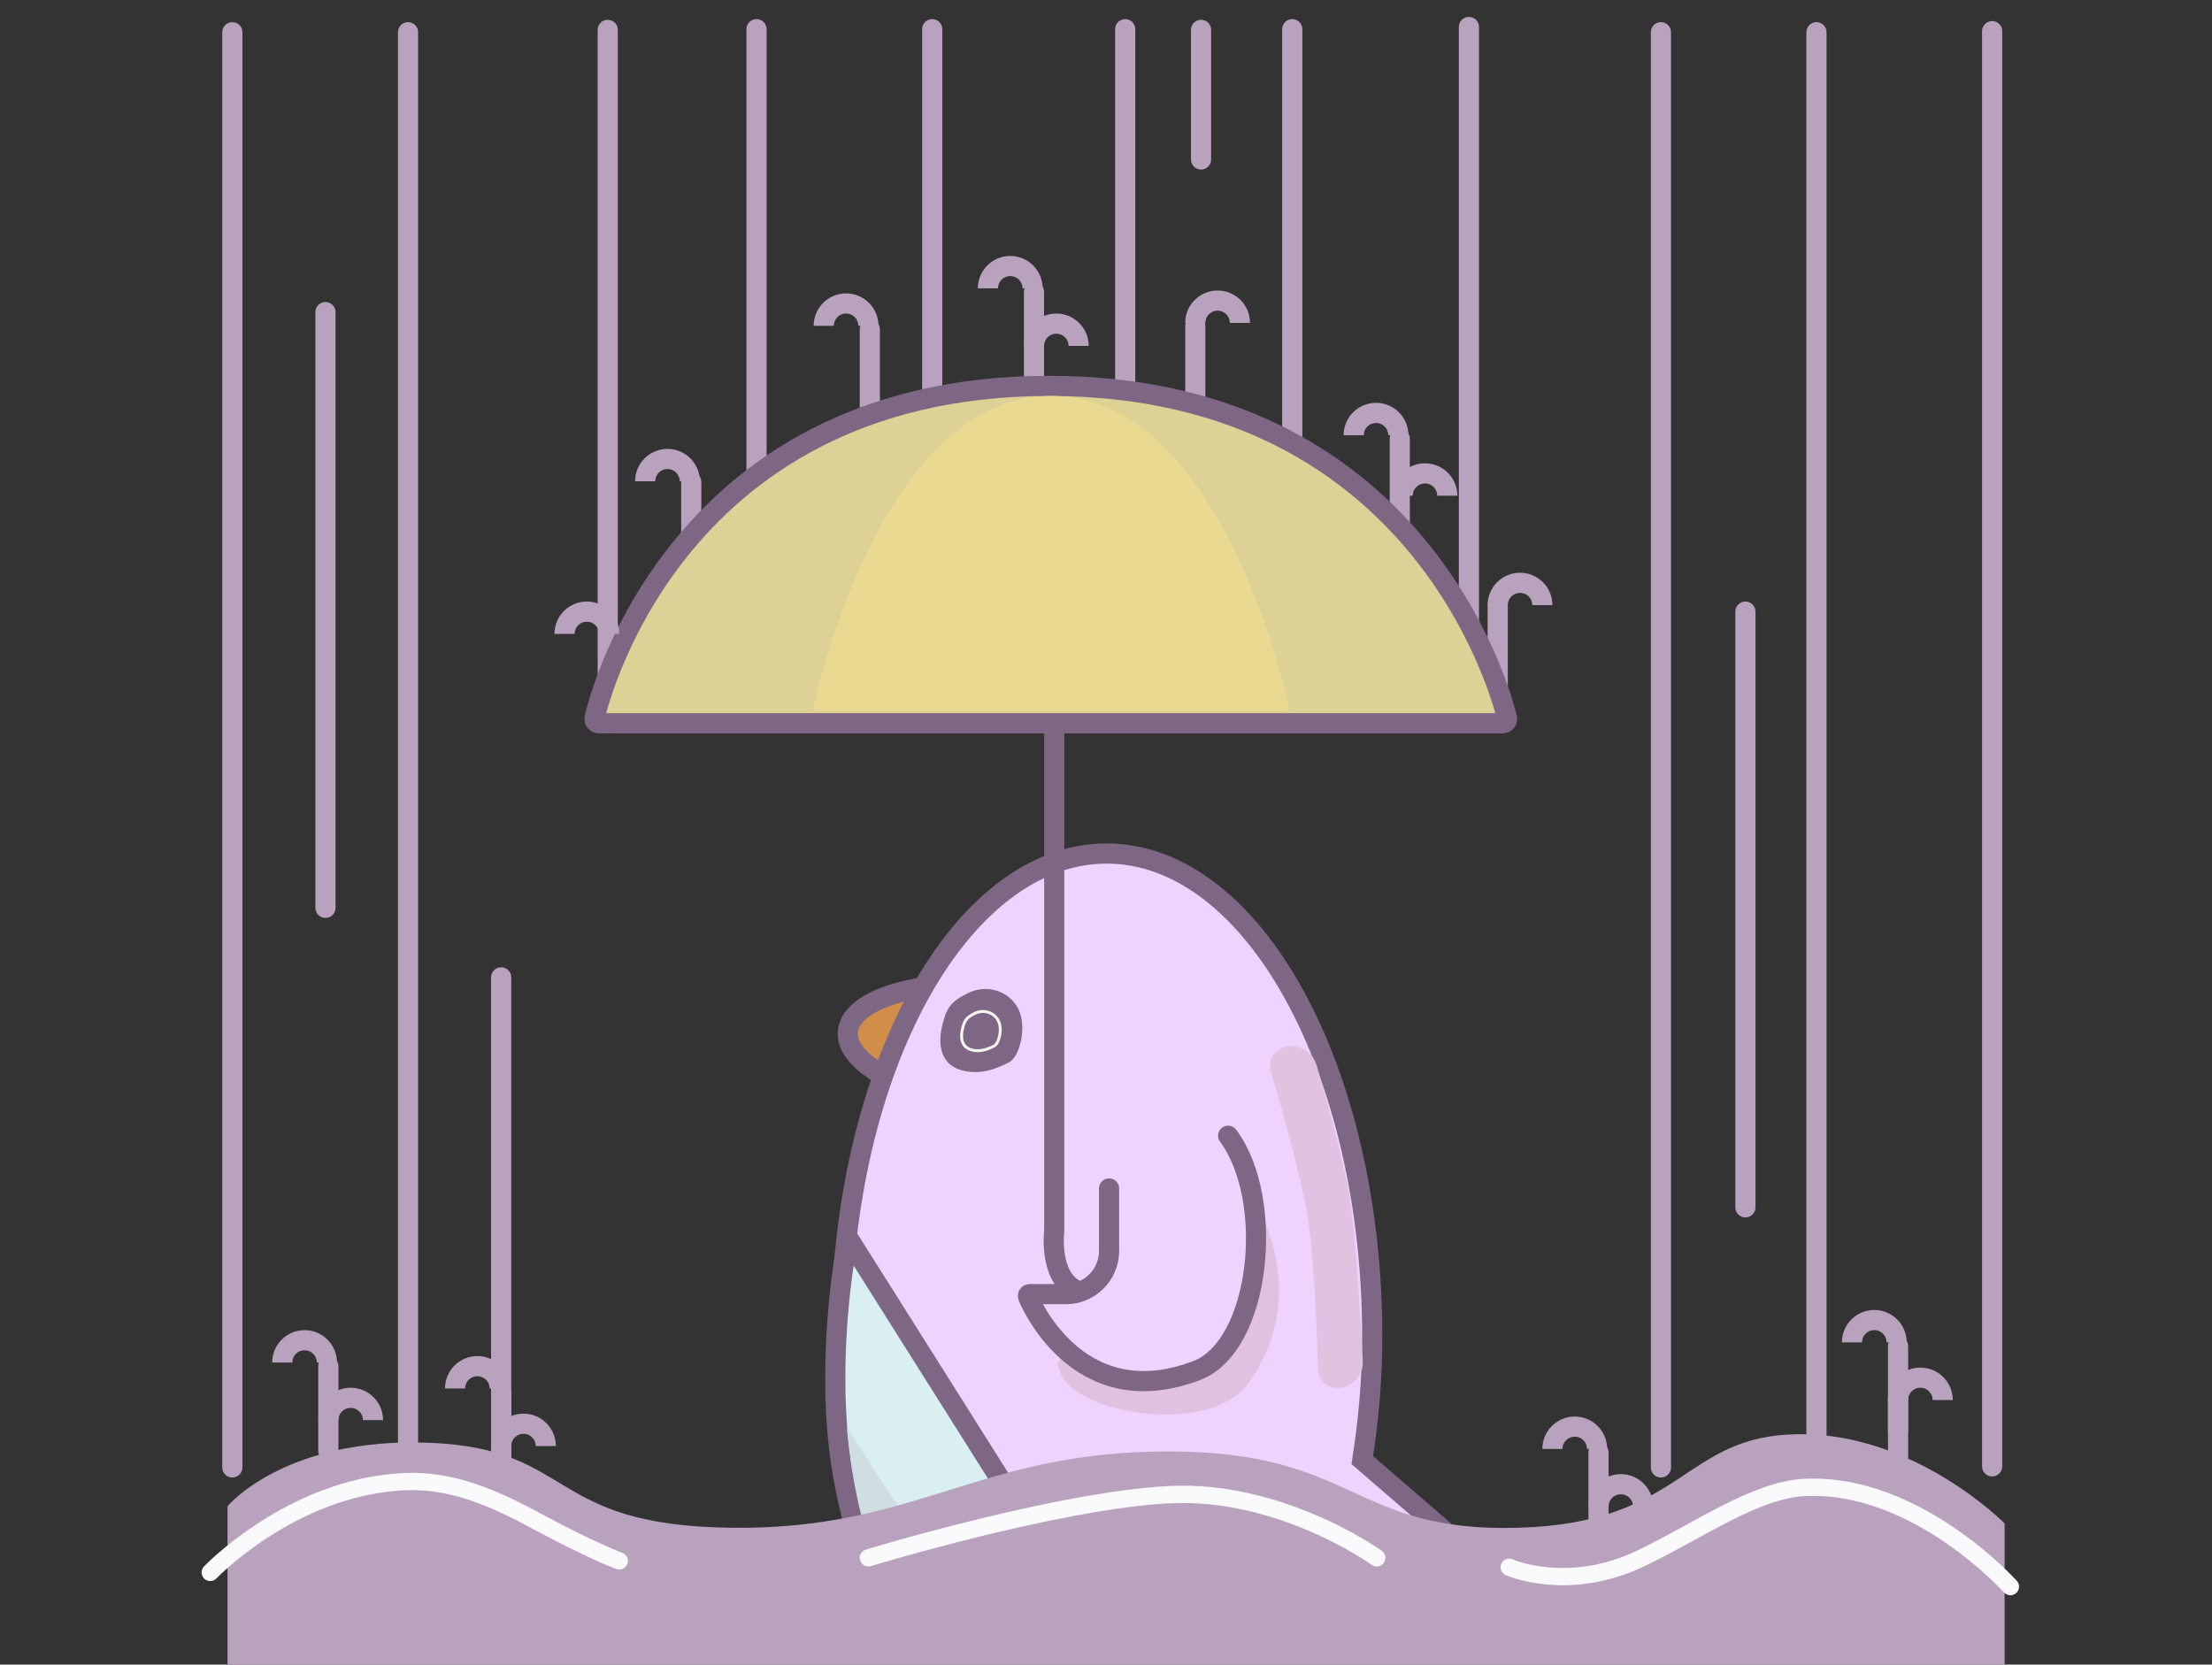 <?xml version="1.0" encoding="UTF-8"?>
<svg width="768px" height="578px" viewBox="0 0 768 578" version="1.1" xmlns="http://www.w3.org/2000/svg" xmlns:xlink="http://www.w3.org/1999/xlink" style="background: #FFFFFF;">
    <rect x="0" y="0" width="768" height="578" fill="#333333" stroke="none"/>
    <!-- Generator: Sketch 43.2 (39069) - http://www.bohemiancoding.com/sketch -->
    <title>504</title>
    <desc>Created with Sketch.</desc>
    <defs></defs>
    <g id="Page-1" stroke="none" stroke-width="1" fill="none" fill-rule="evenodd">
        <g id="504">
            <path d="M339.286,381.979 C366.383,397.605 393.483,402.074 399.815,391.96 C406.147,381.847 389.313,360.98 362.215,345.354 C335.118,329.728 308.018,325.259 301.686,335.373 C295.354,345.486 312.188,366.352 339.286,381.979 Z" id="Oval-2-Copy-15" stroke="#7E6785" stroke-width="7" fill="#D08E49" transform="translate(350.75, 363.666) rotate(-24) translate(-350.75, -363.666) "></path>
            <path d="M449.46,567.994 L456.502,568 C456.504,567.995 456.506,567.99 456.509,567.985 L542.506,567.876 C543.055,567.876 543.161,567.583 542.747,567.225 L472.986,507.01 C475.18,493.022 476.442,478.542 476.442,464.233 C476.442,371.528 435.153,296.375 384.221,296.375 C333.289,296.375 292,371.528 292,464.233 C292,502.025 300.421,539.819 312,567.875 L444.642,567.99 L444.642,568 L449.46,567.994 Z" id="Combined-Shape-Copy-7" stroke="#7E6785" stroke-width="7" fill="#EFD2FD"></path>
            <path d="M399.351,425.186 C399.351,420.768 402.902,416.728 407.286,416.181 C407.286,416.181 438.439,412 454.635,412 C470.831,412 511.404,416.364 511.404,416.364 C515.793,416.818 519.351,420.777 519.351,425.186 L519.351,425.186 C519.351,429.604 515.806,432.721 511.415,432.162 C511.415,432.162 476.723,427.441 459.281,427.441 C441.839,427.441 407.289,432.159 407.289,432.159 C402.905,432.726 399.351,429.595 399.351,425.186 L399.351,425.186 Z" id="Rectangle-3-Copy" fill="#E1C2E0" transform="translate(459.351, 422.113) rotate(81) translate(-459.351, -422.113) "></path>
            <path d="M366.033,239 L366.033,427.27 C366.033,427.27 363.985,443.427 373.692,448.012" id="Path-3-Copy" stroke="#7E6785" stroke-width="7" stroke-linecap="round"></path>
            <path d="M448.667,10.14 L448.667,219.737" id="Line-Copy-9" stroke="#B8A2BE" stroke-width="7" stroke-linecap="round"></path>
            <path d="M262.667,10.14 L262.667,219.737" id="Line-Copy-16" stroke="#B8A2BE" stroke-width="7" stroke-linecap="round"></path>
            <path d="M510,9.375 L510,250.11" id="Line-Copy-11" stroke="#B8A2BE" stroke-width="7" stroke-linecap="round"></path>
            <path d="M323.667,10.14 L323.667,219.737" id="Line-Copy-18" stroke="#B8A2BE" stroke-width="7" stroke-linecap="round"></path>
            <path d="M113,108.375 L113,315.237" id="Line-Copy-21" stroke="#B8A2BE" stroke-width="7" stroke-linecap="round"></path>
            <path d="M174,339.375 L174,546.237" id="Line-Copy-22" stroke="#B8A2BE" stroke-width="7" stroke-linecap="round"></path>
            <path d="M302,114.375 L302,143.875" id="Line-Copy-27" stroke="#B8A2BE" stroke-width="7" stroke-linecap="round"></path>
            <path d="M240,167.375 L240,196.875" id="Line-Copy-28" stroke="#B8A2BE" stroke-width="7" stroke-linecap="round"></path>
            <path d="M359,101.375 L359,130.875" id="Line-Copy-29" stroke="#B8A2BE" stroke-width="7" stroke-linecap="round"></path>
            <path d="M415,113.375 L415,142.875" id="Line-Copy-30" stroke="#B8A2BE" stroke-width="7" stroke-linecap="round"></path>
            <path d="M486,152.375 L486,181.875" id="Line-Copy-31" stroke="#B8A2BE" stroke-width="7" stroke-linecap="round"></path>
            <path d="M520,210.375 L520,239.875" id="Line-Copy-32" stroke="#B8A2BE" stroke-width="7" stroke-linecap="round"></path>
            <path d="M417,10.375 L417,55.375" id="Line-Copy-24" stroke="#B8A2BE" stroke-width="7" stroke-linecap="round"></path>
            <path d="M606,212.375 L606,419.237" id="Line-Copy-25" stroke="#B8A2BE" stroke-width="7" stroke-linecap="round"></path>
            <path d="M390.667,10.14 L390.667,219.737" id="Line-Copy-20" stroke="#B8A2BE" stroke-width="7" stroke-linecap="round"></path>
            <path d="M211,10.375 L211,251.056" id="Line-Copy-19" stroke="#B8A2BE" stroke-width="7" stroke-linecap="round"></path>
            <path d="M208.008,134 C206.899,134 206.205,134.876 206.473,135.935 C206.473,135.935 231.08,251.142 364.281,251.142 C497.482,251.142 523.188,135.923 523.188,135.923 C523.457,134.861 522.779,134 521.668,134 L208.008,134 Z" id="Line-Copy-2" stroke="#7E6785" stroke-width="7" fill="#DED196" stroke-linecap="square" transform="translate(364.838, 192.571) scale(1, -1) translate(-364.838, -192.571) "></path>
            <path d="M284.161,137.5 C283.053,137.5 282.348,138.382 282.591,139.448 C282.591,139.448 305.037,247.071 365.018,247.071 C425,247.071 447.444,139.448 447.444,139.448 C447.685,138.372 446.989,137.5 445.874,137.5 L284.161,137.5 Z" id="Line-Copy-3" fill="#EADA91" transform="translate(365.017, 192.286) scale(1, -1) translate(-365.017, -192.286) "></path>
            <path d="M630.667,11.194 L630.667,509.542" id="Line-Copy-10" stroke="#B8A2BE" stroke-width="7" stroke-linecap="round"></path>
            <path d="M141.667,11.194 L141.667,509.542" id="Line-Copy-17" stroke="#B8A2BE" stroke-width="7" stroke-linecap="round"></path>
            <path d="M691.667,10.819 L691.667,509.167" id="Line-Copy-13" stroke="#B8A2BE" stroke-width="7" stroke-linecap="round"></path>
            <path d="M576.667,11.194 L576.667,509.542" id="Line-Copy-12" stroke="#B8A2BE" stroke-width="7" stroke-linecap="round"></path>
            <path d="M80.667,11.194 L80.667,509.542" id="Line-Copy-15" stroke="#B8A2BE" stroke-width="7" stroke-linecap="round"></path>
            <path d="M289.875,117 C294.155,117 297.625,113.53 297.625,109.25 C297.625,104.97 294.155,101.5 289.875,101.5" id="Oval" stroke="#B8A2BE" stroke-width="7" transform="translate(293.75, 109.25) rotate(-90) translate(-293.75, -109.25) "></path>
            <path d="M227.875,171 C232.155,171 235.625,167.53 235.625,163.25 C235.625,158.97 232.155,155.5 227.875,155.5" id="Oval-Copy" stroke="#B8A2BE" stroke-width="7" transform="translate(231.75, 163.25) rotate(-90) translate(-231.75, -163.25) "></path>
            <path d="M418.875,116 C423.155,116 426.625,112.53 426.625,108.25 C426.625,103.97 423.155,100.5 418.875,100.5" id="Oval-Copy-3" stroke="#B8A2BE" stroke-width="7" transform="translate(422.75, 108.25) rotate(-90) translate(-422.75, -108.25) "></path>
            <path d="M346.875,104 C351.155,104 354.625,100.53 354.625,96.25 C354.625,91.97 351.155,88.5 346.875,88.5" id="Oval-Copy-2" stroke="#B8A2BE" stroke-width="7" transform="translate(350.75, 96.25) rotate(-90) translate(-350.75, -96.25) "></path>
            <path d="M362.875,124 C367.155,124 370.625,120.53 370.625,116.25 C370.625,111.97 367.155,108.5 362.875,108.5" id="Oval-Copy-7" stroke="#B8A2BE" stroke-width="7" transform="translate(366.75, 116.25) rotate(-90) translate(-366.75, -116.25) "></path>
            <path d="M490.875,176 C495.155,176 498.625,172.53 498.625,168.25 C498.625,163.97 495.155,160.5 490.875,160.5" id="Oval-Copy-8" stroke="#B8A2BE" stroke-width="7" transform="translate(494.75, 168.25) rotate(-90) translate(-494.75, -168.25) "></path>
            <path d="M473.875,155 C478.155,155 481.625,151.53 481.625,147.25 C481.625,142.97 478.155,139.5 473.875,139.5" id="Oval-Copy-4" stroke="#B8A2BE" stroke-width="7" transform="translate(477.75, 147.25) rotate(-90) translate(-477.75, -147.25) "></path>
            <path d="M523.875,214 C528.155,214 531.625,210.53 531.625,206.25 C531.625,201.97 528.155,198.5 523.875,198.5" id="Oval-Copy-5" stroke="#B8A2BE" stroke-width="7" transform="translate(527.75, 206.25) rotate(-90) translate(-527.75, -206.25) "></path>
            <path d="M199.875,224 C204.155,224 207.625,220.53 207.625,216.25 C207.625,211.97 204.155,208.5 199.875,208.5" id="Oval-Copy-6" stroke="#B8A2BE" stroke-width="7" transform="translate(203.75, 216.25) rotate(-90) translate(-203.75, -216.25) "></path>
            <path d="M344.525,371.65 C348.44,371.65 355.187,363.734 355.187,356.991 C355.187,350.249 349.492,344.783 342.467,344.783 C335.442,344.783 333.475,346.401 329.747,350.887 C326.019,355.373 323.423,361.697 328.599,366.664 C333.774,371.631 340.609,371.65 344.525,371.65 Z" id="Oval-3-Copy-7" stroke="#7E6785" fill="#7E6785" transform="translate(340.44, 358.217) rotate(-26) translate(-340.44, -358.217) "></path>
            <path d="M342.438,364.786 C344.353,364.786 347.652,360.915 347.652,357.617 C347.652,354.32 344.867,351.647 341.431,351.647 C337.996,351.647 337.034,352.438 335.21,354.632 C333.387,356.826 332.118,359.919 334.649,362.348 C337.18,364.777 340.523,364.786 342.438,364.786 Z" id="Oval-3-Copy-8" stroke="#F6F6F1" fill="#7E6785" transform="translate(340.44, 358.217) rotate(-26) translate(-340.44, -358.217) "></path>
            <path d="M343.5,568 C343.5,558.316 336.771,547 331.103,547 C299.49,547 273.487,562.957 287,568 L343.5,568 Z" id="Oval-2-Copy-16" stroke="#7E6785" stroke-width="7" fill="#D08E49"></path>
            <path d="M294.276,430.817 C294.379,430.28 294.696,430.217 294.995,430.691 L381.5,567.876 L311.5,567.876 C311.5,567.876 295.592,539.321 291.344,502.845 C287.095,466.37 294.276,430.817 294.276,430.817 Z" id="Path-8-Copy-7" stroke="#7E6785" stroke-width="7" fill="#D9EFF2"></path>
            <path d="M294.09,496.497 C294.04,495.947 294.24,495.879 294.542,496.352 C294.542,496.352 313.99,527.039 321.547,536.5 C329.104,545.961 349.012,564.37 349.012,564.37 L313.056,564.37 C313.056,564.37 302.642,540.093 299,526 C295.358,511.907 294.09,496.497 294.09,496.497 Z" id="Path-8-Copy-8" fill="#CFDFE1"></path>
            <path d="M433.73,414 C421.13,417.124 412.855,453.559 412.855,453.559 C410.654,461.535 402.153,467.979 393.867,468.177 C393.867,468.177 362.032,467 368,476 C371.5,490.5 419.804,499.5 433.73,480 C456.94,446.5 433.73,414 433.73,414 Z" id="Path-9-Copy-8" fill="#E0C2E0"></path>
            <path d="M385.062,412.687 L385.062,434.373 C385.062,442.658 378.344,449.375 370.061,449.375 L357.56,449.375 C357.009,449.375 356.738,449.794 356.96,450.294 C356.96,450.294 373.5,492 415.562,475.875 C437.697,467.389 442.916,416.563 426.403,394.375" id="Path-9-Copy-7" stroke="#7E6785" stroke-width="7" fill="#EFD2FD" stroke-linecap="round"></path>
            <path d="M659,485.375 L659,560.237" id="Line-Copy-23" stroke="#B8A2BE" stroke-width="7" stroke-linecap="round"></path>
            <path d="M174,483.375 L174,512.875" id="Line-Copy-29" stroke="#B8A2BE" stroke-width="7" stroke-linecap="round"></path>
            <path d="M161.875,486 C166.155,486 169.625,482.53 169.625,478.25 C169.625,473.97 166.155,470.5 161.875,470.5" id="Oval-Copy-2" stroke="#B8A2BE" stroke-width="7" transform="translate(165.75, 478.25) rotate(-90) translate(-165.75, -478.25) "></path>
            <path d="M177.875,506 C182.155,506 185.625,502.53 185.625,498.25 C185.625,493.97 182.155,490.5 177.875,490.5" id="Oval-Copy-7" stroke="#B8A2BE" stroke-width="7" transform="translate(181.75, 498.25) rotate(-90) translate(-181.75, -498.25) "></path>
            <path d="M114,474.375 L114,503.875" id="Line-Copy-29" stroke="#B8A2BE" stroke-width="7" stroke-linecap="round"></path>
            <path d="M101.875,477 C106.155,477 109.625,473.53 109.625,469.25 C109.625,464.97 106.155,461.5 101.875,461.5" id="Oval-Copy-2" stroke="#B8A2BE" stroke-width="7" transform="translate(105.75, 469.25) rotate(-90) translate(-105.75, -469.25) "></path>
            <path d="M117.875,497 C122.155,497 125.625,493.53 125.625,489.25 C125.625,484.97 122.155,481.5 117.875,481.5" id="Oval-Copy-7" stroke="#B8A2BE" stroke-width="7" transform="translate(121.75, 489.25) rotate(-90) translate(-121.75, -489.25) "></path>
            <path d="M659,467.375 L659,496.875" id="Line-Copy-29" stroke="#B8A2BE" stroke-width="7" stroke-linecap="round"></path>
            <path d="M646.875,470 C651.155,470 654.625,466.53 654.625,462.25 C654.625,457.97 651.155,454.5 646.875,454.5" id="Oval-Copy-2" stroke="#B8A2BE" stroke-width="7" transform="translate(650.75, 462.25) rotate(-90) translate(-650.75, -462.25) "></path>
            <path d="M662.875,490 C667.155,490 670.625,486.53 670.625,482.25 C670.625,477.97 667.155,474.5 662.875,474.5" id="Oval-Copy-7" stroke="#B8A2BE" stroke-width="7" transform="translate(666.75, 482.25) rotate(-90) translate(-666.75, -482.25) "></path>
            <path d="M555,504.375 L555,533.875" id="Line-Copy-29" stroke="#B8A2BE" stroke-width="7" stroke-linecap="round"></path>
            <path d="M542.875,507 C547.155,507 550.625,503.53 550.625,499.25 C550.625,494.97 547.155,491.5 542.875,491.5" id="Oval-Copy-2" stroke="#B8A2BE" stroke-width="7" transform="translate(546.75, 499.25) rotate(-90) translate(-546.75, -499.25) "></path>
            <path d="M558.875,527 C563.155,527 566.625,523.53 566.625,519.25 C566.625,514.97 563.155,511.5 558.875,511.5" id="Oval-Copy-7" stroke="#B8A2BE" stroke-width="7" transform="translate(562.75, 519.25) rotate(-90) translate(-562.75, -519.25) "></path>
            <path d="M79,523 C79,523 99.035,498.837 149.5,501 C199.965,503.163 189.488,529.744 254,530.5 C318.512,531.256 339.558,504 405.5,504 C471.442,504 468.881,532.092 527,530.5 C585.119,528.908 583.831,498.361 624.5,498 C665.169,497.639 696,529 696,529 L696,578 L79,578 L79,523 Z" id="Path-14" fill="#B8A2BE"></path>
            <path d="M301.5,540.935 C301.5,540.935 367.141,520.97 406,519 C444.859,517.03 478,540.935 478,540.935" id="Path-15" stroke="#FAF9FB" stroke-width="6" stroke-linecap="round"></path>
            <path d="M73,546 C73,546 101.141,516.47 140,514.5 C162.063,513.381 180.167,525.193 194.5,532.5 C208.833,539.807 215,542 215,542" id="Path-15" stroke="#FAF9FB" stroke-width="6" stroke-linecap="round"></path>
            <path d="M524,544.206 C524,544.206 544.37,553.348 570,540.989 C590.137,531.279 609.403,517.367 626.5,516.5 C665.359,514.53 698,550.935 698,550.935" id="Path-15" stroke="#FAF9FB" stroke-width="6" stroke-linecap="round"></path>
        </g>
    </g>
</svg>
